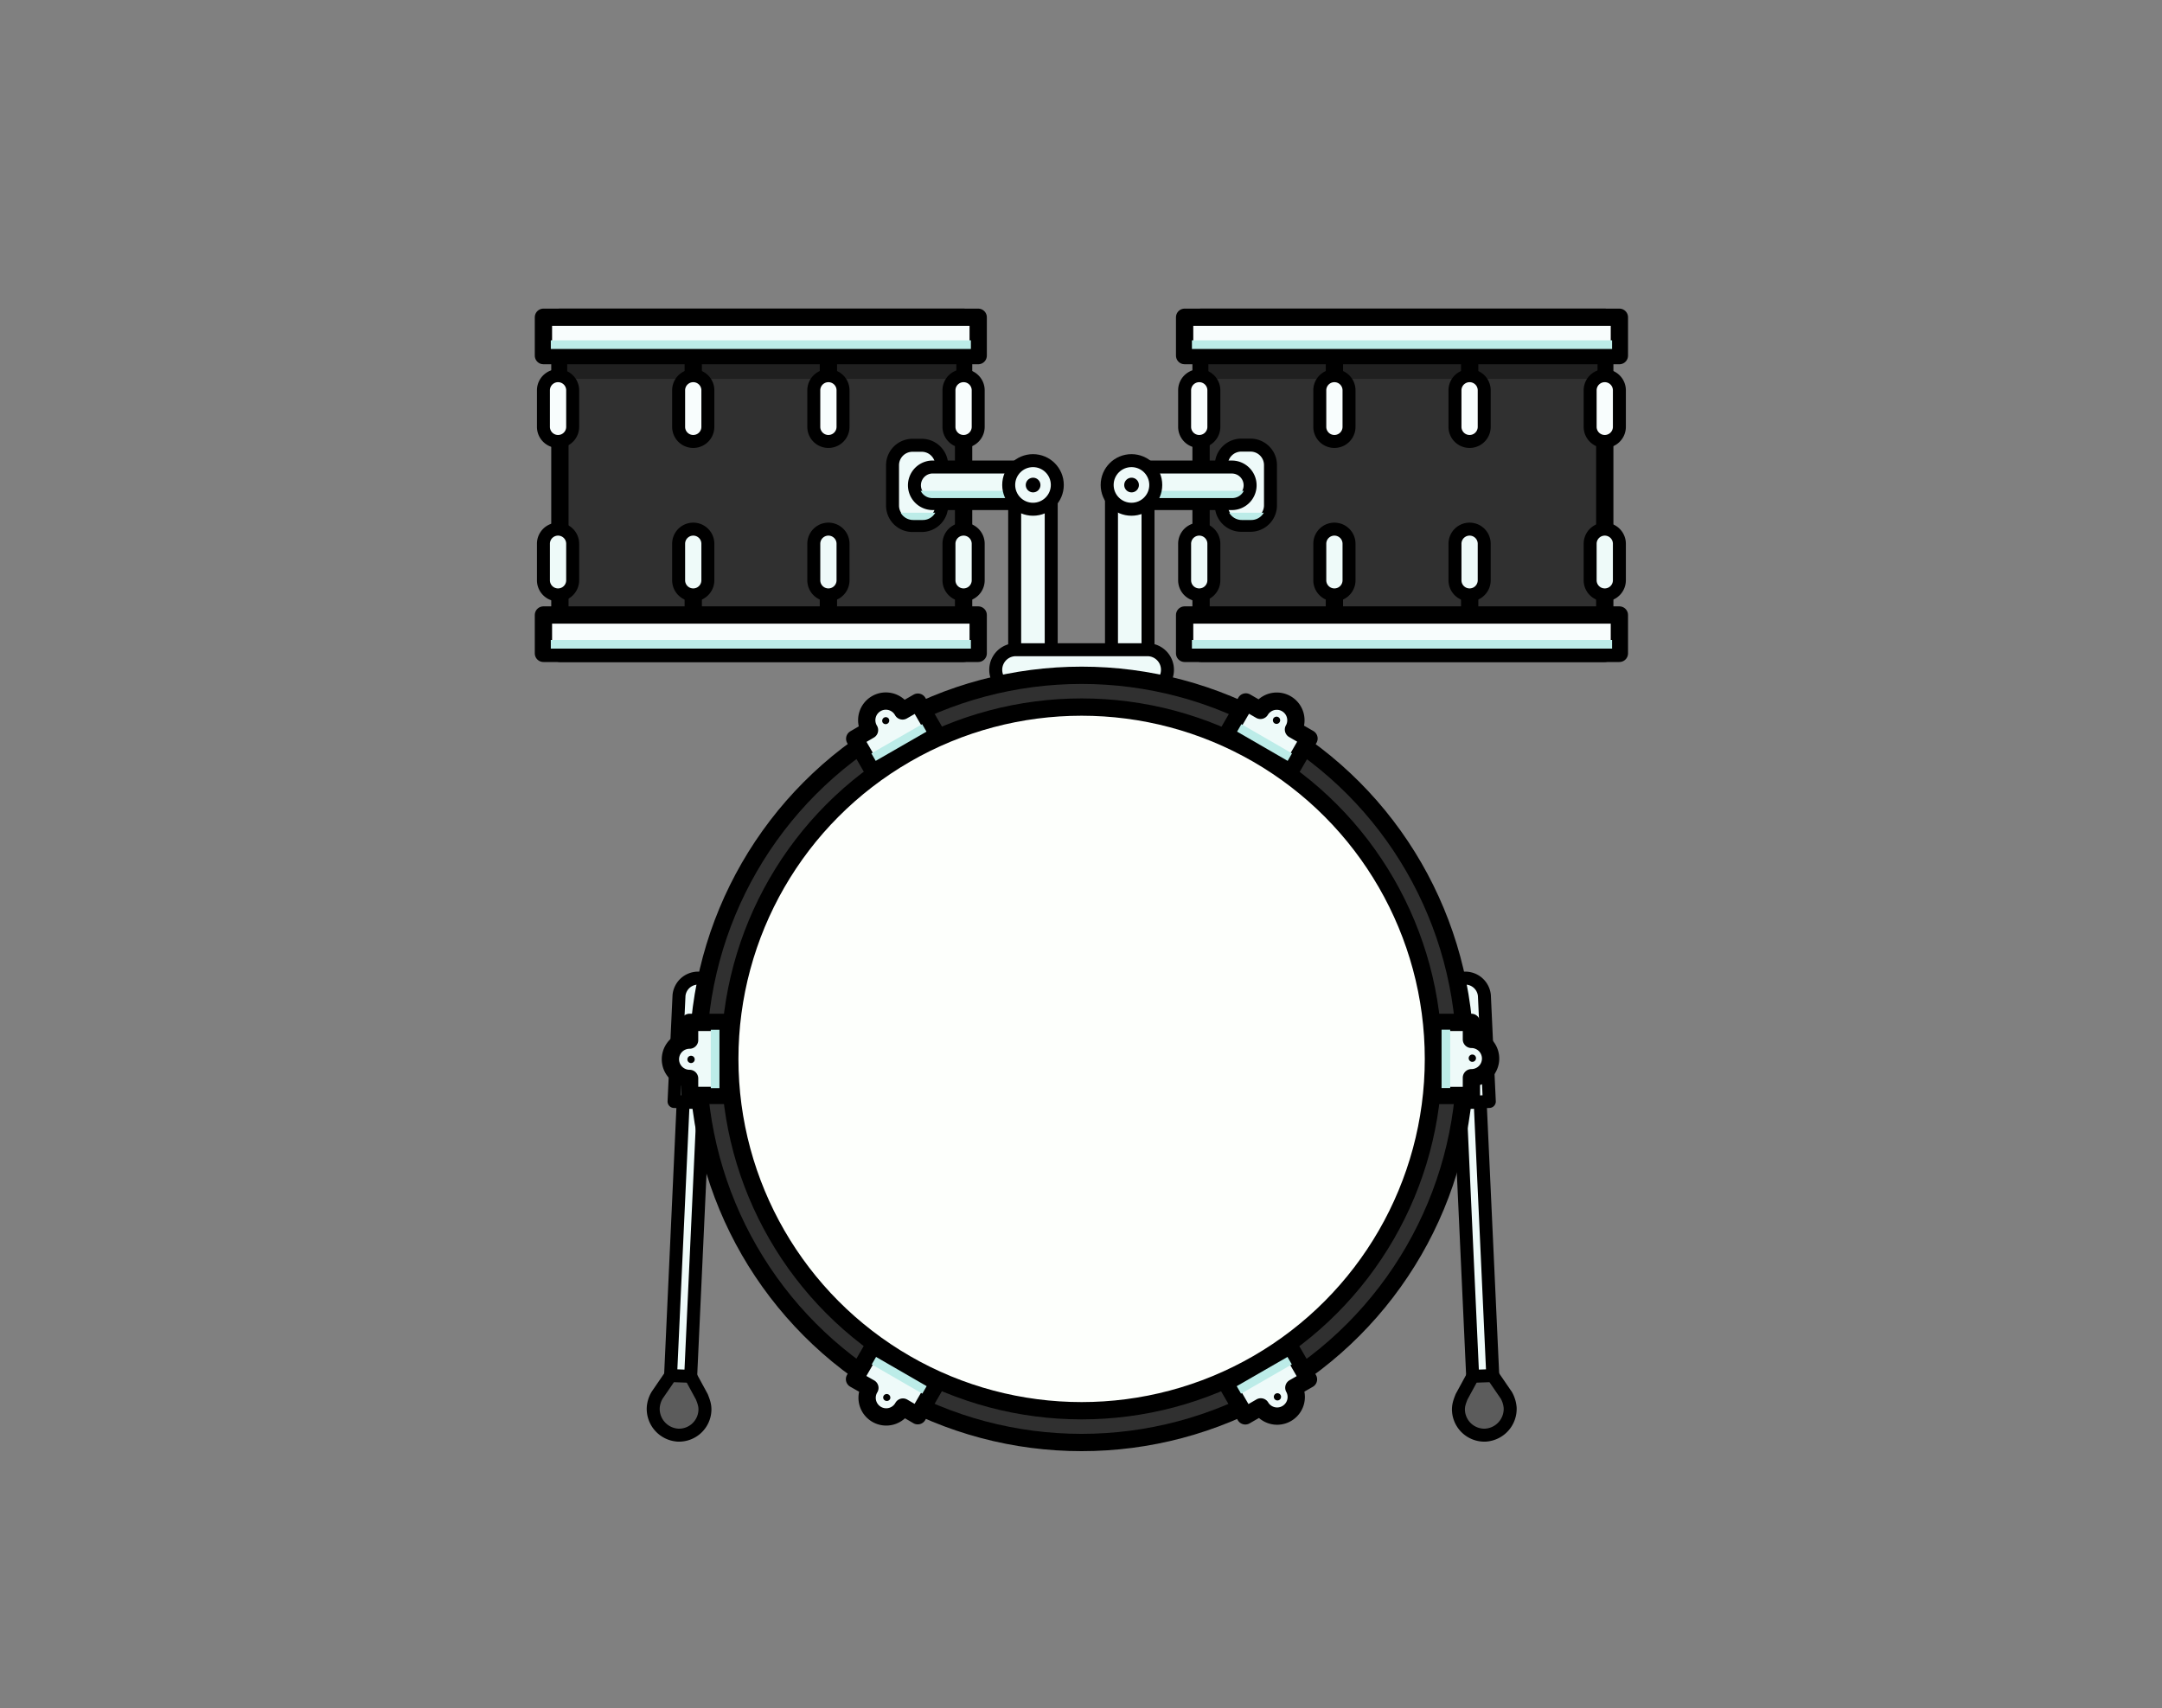 <svg version="1.1" xmlns="http://www.w3.org/2000/svg" viewBox="0 0 1000 790"
					preserveAspectRatio="xMidYMid meet">
                    <rect x="0" y="0" width="1000" height="790" fill="#808080" stroke="none"/>
                    <g id="Main-Kit">
							<g id="Toms">
								<g id="Tom-Rack">
									<path
										d="M478,215.85a8.51,8.51,0,0,1,8.45,8.62v85.34c0,5.07-16.9,5.07-16.9,0V224.47A8.51,8.51,0,0,1,478,215.85Zm36.33,94V224.47a8.45,8.45,0,1,1,16.9,0v85.34C531.26,314.54,514.36,314.54,514.36,309.81Z"
										transform="translate(-0.23)" fill="#eefaf9" stroke="#000000"
										stroke-linecap="round" stroke-linejoin="round" stroke-width="6"></path>
									<path
										d="M540.22,309.81a9.27,9.27,0,0,1-9.29,9.29H470.09a9.29,9.29,0,0,1,0-18.59h60.83A9.27,9.27,0,0,1,540.22,309.81Z"
										transform="translate(-0.23)" fill="#eefaf9" stroke="#000000"
										stroke-linecap="round" stroke-linejoin="round" stroke-width="6"></path>
								</g>
								<g id="Tom-Left-All" data-svg-origin="489.0400085449219 224.47000885009766"
									style="transform-origin: 0px 0px 0px; transform: matrix(1, 0, 0, 1, 0, 0);">
									<g id="Tom-Left-Drum" data-svg-origin="351.9049987792969 224.47000885009766"
										style="transform-origin: 0px 0px 0px; transform: matrix(1, 0, 0, 1, 0, 0);">
										<path d="M259.2,146.74H445.93V302.2H259.2V146.74Z" transform="translate(-0.23)"
											fill="#303030" stroke="#000000" stroke-linecap="round"
											stroke-linejoin="round" stroke-width="8"></path>
										<path d="M262.58,171.24h180" transform="translate(-0.23)" fill="none"
											stroke="#202020" stroke-miterlimit="10" stroke-width="8"></path>
										<g>
											<path
												d="M265.11,197.43a6.76,6.76,0,0,1-13.52,0v-16.9a6.76,6.76,0,0,1,13.52,0v16.9Zm187.57,0a6.76,6.76,0,1,1-13.52,0v-16.9a6.76,6.76,0,0,1,13.52,0v16.9Z"
												transform="translate(-0.23)" fill="#f8fdfd" stroke="#000000"
												stroke-linecap="round" stroke-linejoin="round" stroke-width="6">
											</path>
											<path d="M320.88,173.77v-11" transform="translate(-0.23)" fill="#f8fdfd"
												stroke="#000000" stroke-linecap="round" stroke-linejoin="round"
												stroke-width="8"></path>
											<path
												d="M327.64,197.43a6.76,6.76,0,1,1-13.52,0v-16.9a6.76,6.76,0,0,1,13.52,0v16.9Z"
												transform="translate(-0.23)" fill="#f8fdfd" stroke="#000000"
												stroke-linecap="round" stroke-linejoin="round" stroke-width="6">
											</path>
											<g>
												<path d="M383.4,173.77v-11" transform="translate(-0.23)" fill="#f8fdfd"
													stroke="#000000" stroke-linecap="round" stroke-linejoin="round"
													stroke-width="8"></path>
												<path
													d="M390.16,197.43a6.76,6.76,0,1,1-13.52,0v-16.9a6.76,6.76,0,0,1,13.52,0v16.9Z"
													transform="translate(-0.23)" fill="#f8fdfd" stroke="#000000"
													stroke-linecap="round" stroke-linejoin="round" stroke-width="6">
												</path>
											</g>
										</g>
										<path d="M251.59,146.74H452.68v17.74H251.59V146.74Z"
											transform="translate(-0.23)" fill="#f8fdfd" stroke="#000000"
											stroke-linecap="round" stroke-linejoin="round" stroke-width="8"></path>
										<path d="M449.3,159.41H255" transform="translate(-0.23)" fill="none"
											stroke="#bcece8" stroke-miterlimit="10" stroke-width="4"></path>
										<g>
											<g>
												<path
													d="M452.68,268.4a6.76,6.76,0,1,1-13.52,0v-16.9a6.76,6.76,0,1,1,13.52,0v16.9Zm-187.57,0a6.76,6.76,0,0,1-13.52,0v-16.9a6.76,6.76,0,0,1,13.52,0v16.9Z"
													transform="translate(-0.23)" fill="#eefaf9" stroke="#000000"
													stroke-linecap="round" stroke-linejoin="round" stroke-width="6">
												</path>
												<path d="M383.4,275.16v11" transform="translate(-0.23)" fill="#eefaf9"
													stroke="#000000" stroke-linecap="round" stroke-linejoin="round"
													stroke-width="8"></path>
												<path
													d="M390.16,268.4a6.76,6.76,0,0,1-13.52,0v-16.9a6.76,6.76,0,1,1,13.52,0v16.9Z"
													transform="translate(-0.23)" fill="#eefaf9" stroke="#000000"
													stroke-linecap="round" stroke-linejoin="round" stroke-width="6">
												</path>
												<g>
													<path d="M320.88,275.16v11" transform="translate(-0.23)"
														fill="#eefaf9" stroke="#000000" stroke-linecap="round"
														stroke-linejoin="round" stroke-width="8"></path>
													<path
														d="M327.64,268.4a6.76,6.76,0,1,1-13.52,0v-16.9a6.76,6.76,0,1,1,13.52,0v16.9Z"
														transform="translate(-0.23)" fill="#eefaf9" stroke="#000000"
														stroke-linecap="round" stroke-linejoin="round" stroke-width="6">
													</path>
												</g>
											</g>
											<path d="M251.59,284.46H452.68V302.2H251.59V284.46Z"
												transform="translate(-0.23)" fill="#f8fdfd" stroke="#000000"
												stroke-linecap="round" stroke-linejoin="round" stroke-width="8">
											</path>
											<path d="M449.3,298H255" transform="translate(-0.23)" fill="none"
												stroke="#bcece8" stroke-miterlimit="10" stroke-width="4"></path>
										</g>
									</g>
									<path
										d="M435.79,233.85a9.23,9.23,0,0,1-9.21,9.21h-4.31a9.23,9.23,0,0,1-9.21-9.21V215.17a9.23,9.23,0,0,1,9.21-9.21h4.31a9.23,9.23,0,0,1,9.21,9.21v18.67Z"
										transform="translate(-0.23)" fill="#eefaf9" stroke="#000000"
										stroke-linecap="round" stroke-linejoin="round" stroke-width="6"></path>
									<path
										d="M432.83,237.14h-16a6.68,6.68,0,0,0,5.83,3.38H427A6.58,6.58,0,0,0,432.83,237.14Z"
										transform="translate(-0.23)" fill="#bcece8"></path>
									<path
										d="M431.65,232.92h45.54c5.07,0,9-3.72,9-8.45A8.16,8.16,0,0,0,478,216H431.65A8.45,8.45,0,1,0,431.65,232.92Z"
										transform="translate(-0.23)" fill="#eefaf9" stroke="#000000"
										stroke-linecap="round" stroke-linejoin="round" stroke-width="6"></path>
									<path d="M483.36,227H426.07a6,6,0,0,0,5.49,3.38h46A6.08,6.08,0,0,0,483.36,227Z"
										transform="translate(-0.23)" fill="#bcece8"></path>
									<circle cx="477.8" cy="224.3" r="11.24" fill="#eefaf9" stroke="#000000"
										stroke-linecap="round" stroke-linejoin="round" stroke-width="6"></circle>
									<path d="M480.06,221.6a3.39,3.39,0,1,0,.76,4.73A3.38,3.38,0,0,0,480.06,221.6Z"
										transform="translate(-0.23)" fill="#000000"></path>
								</g>
								<g id="Tom-Right-All" data-svg-origin="512.1000366210938 224.47000885009766"
									style="transform: matrix(1, 0, 0, 1, 0, 0); transform-origin: 0px 0px 0px;">
									<g id="Tom-Right-Drum" data-svg-origin="648.4750061035156 224.47000885009766"
										style="transform-origin: 0px 0px 0px; transform: matrix(1, 0, 0, 1, 0, 0);">
										<path d="M555.76,146.74H742.49V302.2H555.76V146.74Z"
											transform="translate(-0.23)" fill="#303030" stroke="#000000"
											stroke-linecap="round" stroke-linejoin="round" stroke-width="8"></path>
										<path d="M559.14,171.24h180" transform="translate(-0.23)" fill="none"
											stroke="#202020" stroke-miterlimit="10" stroke-width="8"></path>
										<g>
											<path
												d="M561.68,197.43a6.76,6.76,0,0,1-13.52,0v-16.9a6.76,6.76,0,0,1,13.52,0v16.9Zm187.57,0a6.76,6.76,0,1,1-13.52,0v-16.9a6.76,6.76,0,0,1,13.52,0v16.9Z"
												transform="translate(-0.23)" fill="#f8fdfd" stroke="#000000"
												stroke-linecap="round" stroke-linejoin="round" stroke-width="6">
											</path>
											<path d="M617.44,173.77v-11" transform="translate(-0.23)" fill="#f8fdfd"
												stroke="#000000" stroke-linecap="round" stroke-linejoin="round"
												stroke-width="8"></path>
											<path
												d="M624.2,197.43a6.76,6.76,0,0,1-13.52,0v-16.9a6.76,6.76,0,0,1,13.52,0v16.9Z"
												transform="translate(-0.23)" fill="#f8fdfd" stroke="#000000"
												stroke-linecap="round" stroke-linejoin="round" stroke-width="6">
											</path>
											<g>
												<path d="M680,173.77v-11" transform="translate(-0.23)" fill="#f8fdfd"
													stroke="#000000" stroke-linecap="round" stroke-linejoin="round"
													stroke-width="8"></path>
												<path
													d="M686.73,197.43a6.76,6.76,0,1,1-13.52,0v-16.9a6.76,6.76,0,0,1,13.52,0v16.9Z"
													transform="translate(-0.23)" fill="#f8fdfd" stroke="#000000"
													stroke-linecap="round" stroke-linejoin="round" stroke-width="6">
												</path>
											</g>
										</g>
										<path d="M548.16,146.74H749.25v17.74H548.16V146.74Z"
											transform="translate(-0.23)" fill="#f8fdfd" stroke="#000000"
											stroke-linecap="round" stroke-linejoin="round" stroke-width="8"></path>
										<path d="M745.87,159.41H551.54" transform="translate(-0.23)" fill="none"
											stroke="#bcece8" stroke-miterlimit="10" stroke-width="4"></path>
										<g>
											<g>
												<path
													d="M749.25,268.4a6.76,6.76,0,1,1-13.52,0v-16.9a6.76,6.76,0,1,1,13.52,0v16.9Zm-187.57,0a6.76,6.76,0,0,1-13.52,0v-16.9a6.76,6.76,0,0,1,13.52,0v16.9Z"
													transform="translate(-0.23)" fill="#eefaf9" stroke="#000000"
													stroke-linecap="round" stroke-linejoin="round" stroke-width="6">
												</path>
												<path d="M680,275.16v11" transform="translate(-0.23)" fill="#eefaf9"
													stroke="#000000" stroke-linecap="round" stroke-linejoin="round"
													stroke-width="8"></path>
												<path
													d="M686.73,268.4a6.76,6.76,0,1,1-13.52,0v-16.9a6.76,6.76,0,1,1,13.52,0v16.9Z"
													transform="translate(-0.23)" fill="#eefaf9" stroke="#000000"
													stroke-linecap="round" stroke-linejoin="round" stroke-width="6">
												</path>
												<g>
													<path d="M617.44,275.16v11" transform="translate(-0.23)"
														fill="#eefaf9" stroke="#000000" stroke-linecap="round"
														stroke-linejoin="round" stroke-width="8"></path>
													<path
														d="M624.2,268.4a6.76,6.76,0,1,1-13.52,0v-16.9a6.76,6.76,0,0,1,13.52,0v16.9Z"
														transform="translate(-0.23)" fill="#eefaf9" stroke="#000000"
														stroke-linecap="round" stroke-linejoin="round" stroke-width="6">
													</path>
												</g>
											</g>
											<path d="M548.16,284.46H749.25V302.2H548.16V284.46Z"
												transform="translate(-0.23)" fill="#f8fdfd" stroke="#000000"
												stroke-linecap="round" stroke-linejoin="round" stroke-width="8">
											</path>
											<path d="M745.87,298H551.54" transform="translate(-0.23)" fill="none"
												stroke="#bcece8" stroke-miterlimit="10" stroke-width="4"></path>
										</g>
									</g>
									<path
										d="M587.87,215.09a9.23,9.23,0,0,0-9.21-9.21h-4.31a9.23,9.23,0,0,0-9.21,9.21v18.67a9.23,9.23,0,0,0,9.21,9.21h4.31a9.23,9.23,0,0,0,9.21-9.21V215.09Z"
										transform="translate(-0.23)" fill="#eefaf9" stroke="#000000"
										stroke-linecap="round" stroke-linejoin="round" stroke-width="6"></path>
									<path
										d="M568.78,237.14h16a6.68,6.68,0,0,1-5.83,3.38h-4.31A6.78,6.78,0,0,1,568.78,237.14Z"
										transform="translate(-0.23)" fill="#bcece8"></path>
									<path
										d="M570,232.92H523.66a8.31,8.31,0,0,1-8.62-8.45,8.51,8.51,0,0,1,8.62-8.45H570A8.45,8.45,0,1,1,570,232.92Z"
										transform="translate(-0.23)" fill="#eefaf9" stroke="#000000"
										stroke-linecap="round" stroke-linejoin="round" stroke-width="6"></path>
									<path d="M518.25,227h57.29a6,6,0,0,1-5.49,3.38H524a6.16,6.16,0,0,1-5.75-3.38h0Z"
										transform="translate(-0.23)" fill="#bcece8"></path>
									<circle cx="523.34" cy="224.3" r="11.24" fill="#eefaf9" stroke="#000000"
										stroke-linecap="round" stroke-linejoin="round" stroke-width="6"></circle>
									<path d="M521.63,221.6a3.39,3.39,0,1,1-.76,4.73A3.38,3.38,0,0,1,521.63,221.6Z"
										transform="translate(-0.23)" fill="#000000"></path>
								</g>
							</g>
							<g id="Kick" data-svg-origin="500.32005310058594 667.199951171875"
								style="transform: matrix(1, 0, 0, 1, 0.002, 0.003); transform-origin: 0px 0px 0px;">
								<g id="Kick-Stand">
									<path
										d="M314.29,460.45a8.89,8.89,0,0,1,17.74.84l-2.28,49L312,509.46Zm11.24,49.68L319,651.58a4.68,4.68,0,0,1-4.9,4.56,4.61,4.61,0,0,1-4.39-5l6.51-141.44Z"
										transform="translate(-0.23)" fill="#eefaf9" stroke="#000000"
										stroke-linecap="round" stroke-linejoin="round" stroke-width="6"></path>
									<path
										d="M304.23,645.24l6.17-9,9.29,0.34,5.15,9.46c1,2.53,1.52,4.06,1.44,6.34a12,12,0,0,1-12.5,11.41,12.19,12.19,0,0,1-11.41-12.67A12.83,12.83,0,0,1,304.23,645.24Z"
										transform="translate(-0.23)" fill="#5c5c5c" stroke="#000000"
										stroke-linecap="round" stroke-linejoin="round" stroke-width="6"></path>
									<g>
										<path
											d="M686.81,460.45a8.89,8.89,0,0,0-17.74.84l2.28,49,17.74-.84Zm-11.24,49.68,6.51,141.44a4.68,4.68,0,0,0,4.9,4.56,4.61,4.61,0,0,0,4.39-5l-6.51-141.44Z"
											transform="translate(-0.23)" fill="#eefaf9" stroke="#000000"
											stroke-linecap="round" stroke-linejoin="round" stroke-width="6"></path>
										<path
											d="M696.87,645.24l-6.17-9-9.29.34-5.15,9.46c-1,2.53-1.52,4.06-1.44,6.34a12,12,0,0,0,12.5,11.41,12.19,12.19,0,0,0,11.41-12.67,13.91,13.91,0,0,0-1.86-5.91h0Z"
											transform="translate(-0.23)" fill="#5c5c5c" stroke="#000000"
											stroke-linecap="round" stroke-linejoin="round" stroke-width="6"></path>
									</g>
								</g>
								<g id="Kick-Drum">
									<circle cx="500.28" cy="489.77" r="177.43" fill="#303030" stroke="#000000"
										stroke-linecap="round" stroke-linejoin="round" stroke-width="8"></circle>
									<circle id="Inner-Drum-Wobble" cx="500.28" cy="489.77" r="170" fill="none">
									</circle>
									<circle id="Inner-Drum" cx="500.28" cy="489.77" r="162.73" fill="#fdfffc"
										stroke="#000000" stroke-linecap="round" stroke-linejoin="round"
										stroke-width="8">
									</circle>
									<g id="Drum-Logo-Wobble">
										<path
											d="M454,369.12l-3.63,16.81H451c6,0,10.31-7,10.31-12.67,0-4.06-2.28-7.6-7.94-7.6-11.74,0-19.52,6.59-19.52,17.57a9.43,9.43,0,0,0,1,4.9c-5,0-7.77-1.77-7.77-7,0-9.63,13.35-18.84,25.43-18.84,11.41,0,16.39,5.66,16.39,11.58,0,4.39-2.79,9.46-7.77,12.34,3.8,1.1,5,3.8,5,7.27,0,5.91-3.55,13.86-3.55,18.33a5,5,0,0,0,2.79,4.82,28.5,28.5,0,0,1-7.18,1.27c-4.73,0-5.66-2.45-5.66-4.82,0-4.82,3.8-13.52,3.8-19,0-2.87-1.1-4.9-4.31-4.9a11.75,11.75,0,0,0-2.28.25l-5.83,27.29H433.5l9.89-46Zm74.44,11.15a10.5,10.5,0,0,0-6.25,2.11L525.6,366l-10.73,1.44-8,37.6a17.54,17.54,0,0,0-.42,3.38,7.55,7.55,0,0,1-3.8,1.61c-2.87,0-3.63-1.18-3.63-2.79,0-.68.17-1.69,0.25-2.45l5.24-24.84H494.09l-5.24,24.84a14.42,14.42,0,0,0-.42,2.53c-1.77,1.44-3.63,2.7-5.15,2.7-2.87,0-3.63-1.1-3.63-2.7,0-.68.17-1.69,0.25-2.45L485.13,380H474.74l-5.24,24.84a21.76,21.76,0,0,0-.42,3.8c0,5.41,3.46,7.94,9,7.94,3.13,0,7-2.87,10.39-6.08,0.68,4.22,4,6.08,8.87,6.08,2.79,0,6.25-2.37,9.38-5.15,1.27,4,5.58,5.41,11.49,5.41,12.93,0,19.18-16,19.18-27.38C537.51,385.17,535.32,380.27,528.39,380.27Zm-8.53,31.35c-2.2,0-3.21-.51-3.21-2.7a23.67,23.67,0,0,1,.59-4l4.14-19.43a11.05,11.05,0,0,1,3.89-1c1.77,0,4.14,1,4.14,5.32,0,5.32-3.55,21.8-9.55,21.8h0Zm34.22-31.26-5.32,24.59a7.47,7.47,0,0,0-.34,2.28c0,1.61.76,2.7,3.63,2.7,1.69,0,3.63-1.27,5.49-2.87l5.66-26.7h10.48l-8.87,42c-2.2,10.31-8.36,12.34-13.18,12.34-4.39,0-8.53-3.13-8.53-7.86,0-6.76,5.66-8.87,12.5-10.81l1.1-5c-3.3,3-6.93,5.58-9.8,5.58-5.66,0-9-2.45-9-7.86a20.88,20.88,0,0,1,.42-3.72l5.07-24.59h10.65v-0.08ZM550,428.26c1.44,0,3.38-1.35,4.31-5.66l0.84-4.31c-4.56,1.52-8,3.63-8,7.52C547.06,426.83,548.41,428.26,550,428.26Zm-117.61-2.7H536.33"
											transform="translate(-0.23)" fill="none"></path>
									</g>
									<g id="Codrops">


									</g>
									<path d="M319.19,481.07a8.87,8.87,0,1,0,0,17.74v7.86h16.9v-33.8h-16.9v8.2Z"
										transform="translate(-0.23)" fill="#eefaf9" stroke="#000000"
										stroke-linecap="round" stroke-linejoin="round" stroke-width="8"></path>
									<path d="M318.17,490a1.69,1.69,0,1,0,1.69-1.69A1.69,1.69,0,0,0,318.17,490Z"
										transform="translate(-0.23)" fill="#000000"></path>
									<path d="M331,503.29v-27" transform="translate(-0.23)" fill="none" stroke="#bcece8"
										stroke-miterlimit="10" stroke-width="4"></path>
									<path
										d="M402.58,641.94a8.84,8.84,0,1,0,15.29,8.87l6.84,4,8.45-14.62-29.23-16.9-8.45,14.62Z"
										transform="translate(-0.23)" fill="#eefaf9" stroke="#000000"
										stroke-linecap="round" stroke-linejoin="round" stroke-width="8"></path>
									<path
										d="M409.59,647.77a1.71,1.71,0,0,0,2.28-.59,1.67,1.67,0,0,0-2.87-1.69A1.57,1.57,0,0,0,409.59,647.77Z"
										transform="translate(-0.23)" fill="#000000"></path>
									<path d="M427.84,642.87l-23.4-13.52" transform="translate(-0.23)" fill="none"
										stroke="#bcece8" stroke-miterlimit="10" stroke-width="4"></path>
									<g>
										<path
											d="M583.39,650.73a8.84,8.84,0,0,0,15.29-8.87l6.76-3.89L597,623.35l-29.23,16.9,8.45,14.62,7.18-4.14h0Z"
											transform="translate(-0.23)" fill="#eefaf9" stroke="#000000"
											stroke-linecap="round" stroke-linejoin="round" stroke-width="8"></path>
										<path d="M591.93,647.52a1.67,1.67,0,1,0-2.28-.59A1.68,1.68,0,0,0,591.93,647.52Z"
											transform="translate(-0.23)" fill="#000000"></path>
										<path d="M596.74,629.35l-23.49,13.52" transform="translate(-0.23)" fill="none"
											stroke="#bcece8" stroke-miterlimit="10" stroke-width="4">
										</path>
									</g>
									<g>
										<path d="M680.81,498.48a8.87,8.87,0,1,0,0-17.74v-7.86h-16.9v33.8h16.9v-8.2Z"
											transform="translate(-0.23)" fill="#eefaf9" stroke="#000000"
											stroke-linecap="round" stroke-linejoin="round" stroke-width="8"></path>
										<path
											d="M682.93,489.44a1.69,1.69,0,1,0-1.69,1.69A1.69,1.69,0,0,0,682.93,489.44Z"
											transform="translate(-0.23)" fill="#000000"></path>
										<path d="M669,476.25v27" transform="translate(-0.23)" fill="none"
											stroke="#bcece8" stroke-miterlimit="10" stroke-width="4"></path>
									</g>
									<g>
										<path
											d="M598.52,337.43a8.84,8.84,0,0,0-15.29-8.87l-6.76-3.89L568,339.29l29.23,16.9,8.45-14.62-7.18-4.14h0Z"
											transform="translate(-0.23)" fill="#eefaf9" stroke="#000000"
											stroke-linecap="round" stroke-linejoin="round" stroke-width="8"></path>
										<path
											d="M591.5,331.69a1.71,1.71,0,0,0-2.28.59A1.67,1.67,0,1,0,592.1,334,1.66,1.66,0,0,0,591.5,331.69Z"
											transform="translate(-0.23)" fill="#000000"></path>
										<path d="M573.42,336.67l23.4,13.52" transform="translate(-0.23)" fill="none"
											stroke="#bcece8" stroke-miterlimit="10" stroke-width="4"></path>
									</g>
									<g>
										<path
											d="M417.7,328.82a8.84,8.84,0,1,0-15.29,8.87l-6.84,4L404,356.28l29.23-16.9-8.45-14.62Z"
											transform="translate(-0.23)" fill="#eefaf9" stroke="#000000"
											stroke-linecap="round" stroke-linejoin="round" stroke-width="8"></path>
										<path
											d="M409.09,331.94a1.68,1.68,0,0,0-.59,2.28,1.67,1.67,0,0,0,2.87-1.69A1.64,1.64,0,0,0,409.09,331.94Z"
											transform="translate(-0.23)" fill="#000000"></path>
										<path d="M404.27,350.19l23.49-13.52" transform="translate(-0.23)" fill="none"
											stroke="#bcece8" stroke-miterlimit="10" stroke-width="4">
										</path>
									</g>
								</g>
							</g>
						</g>
</svg>